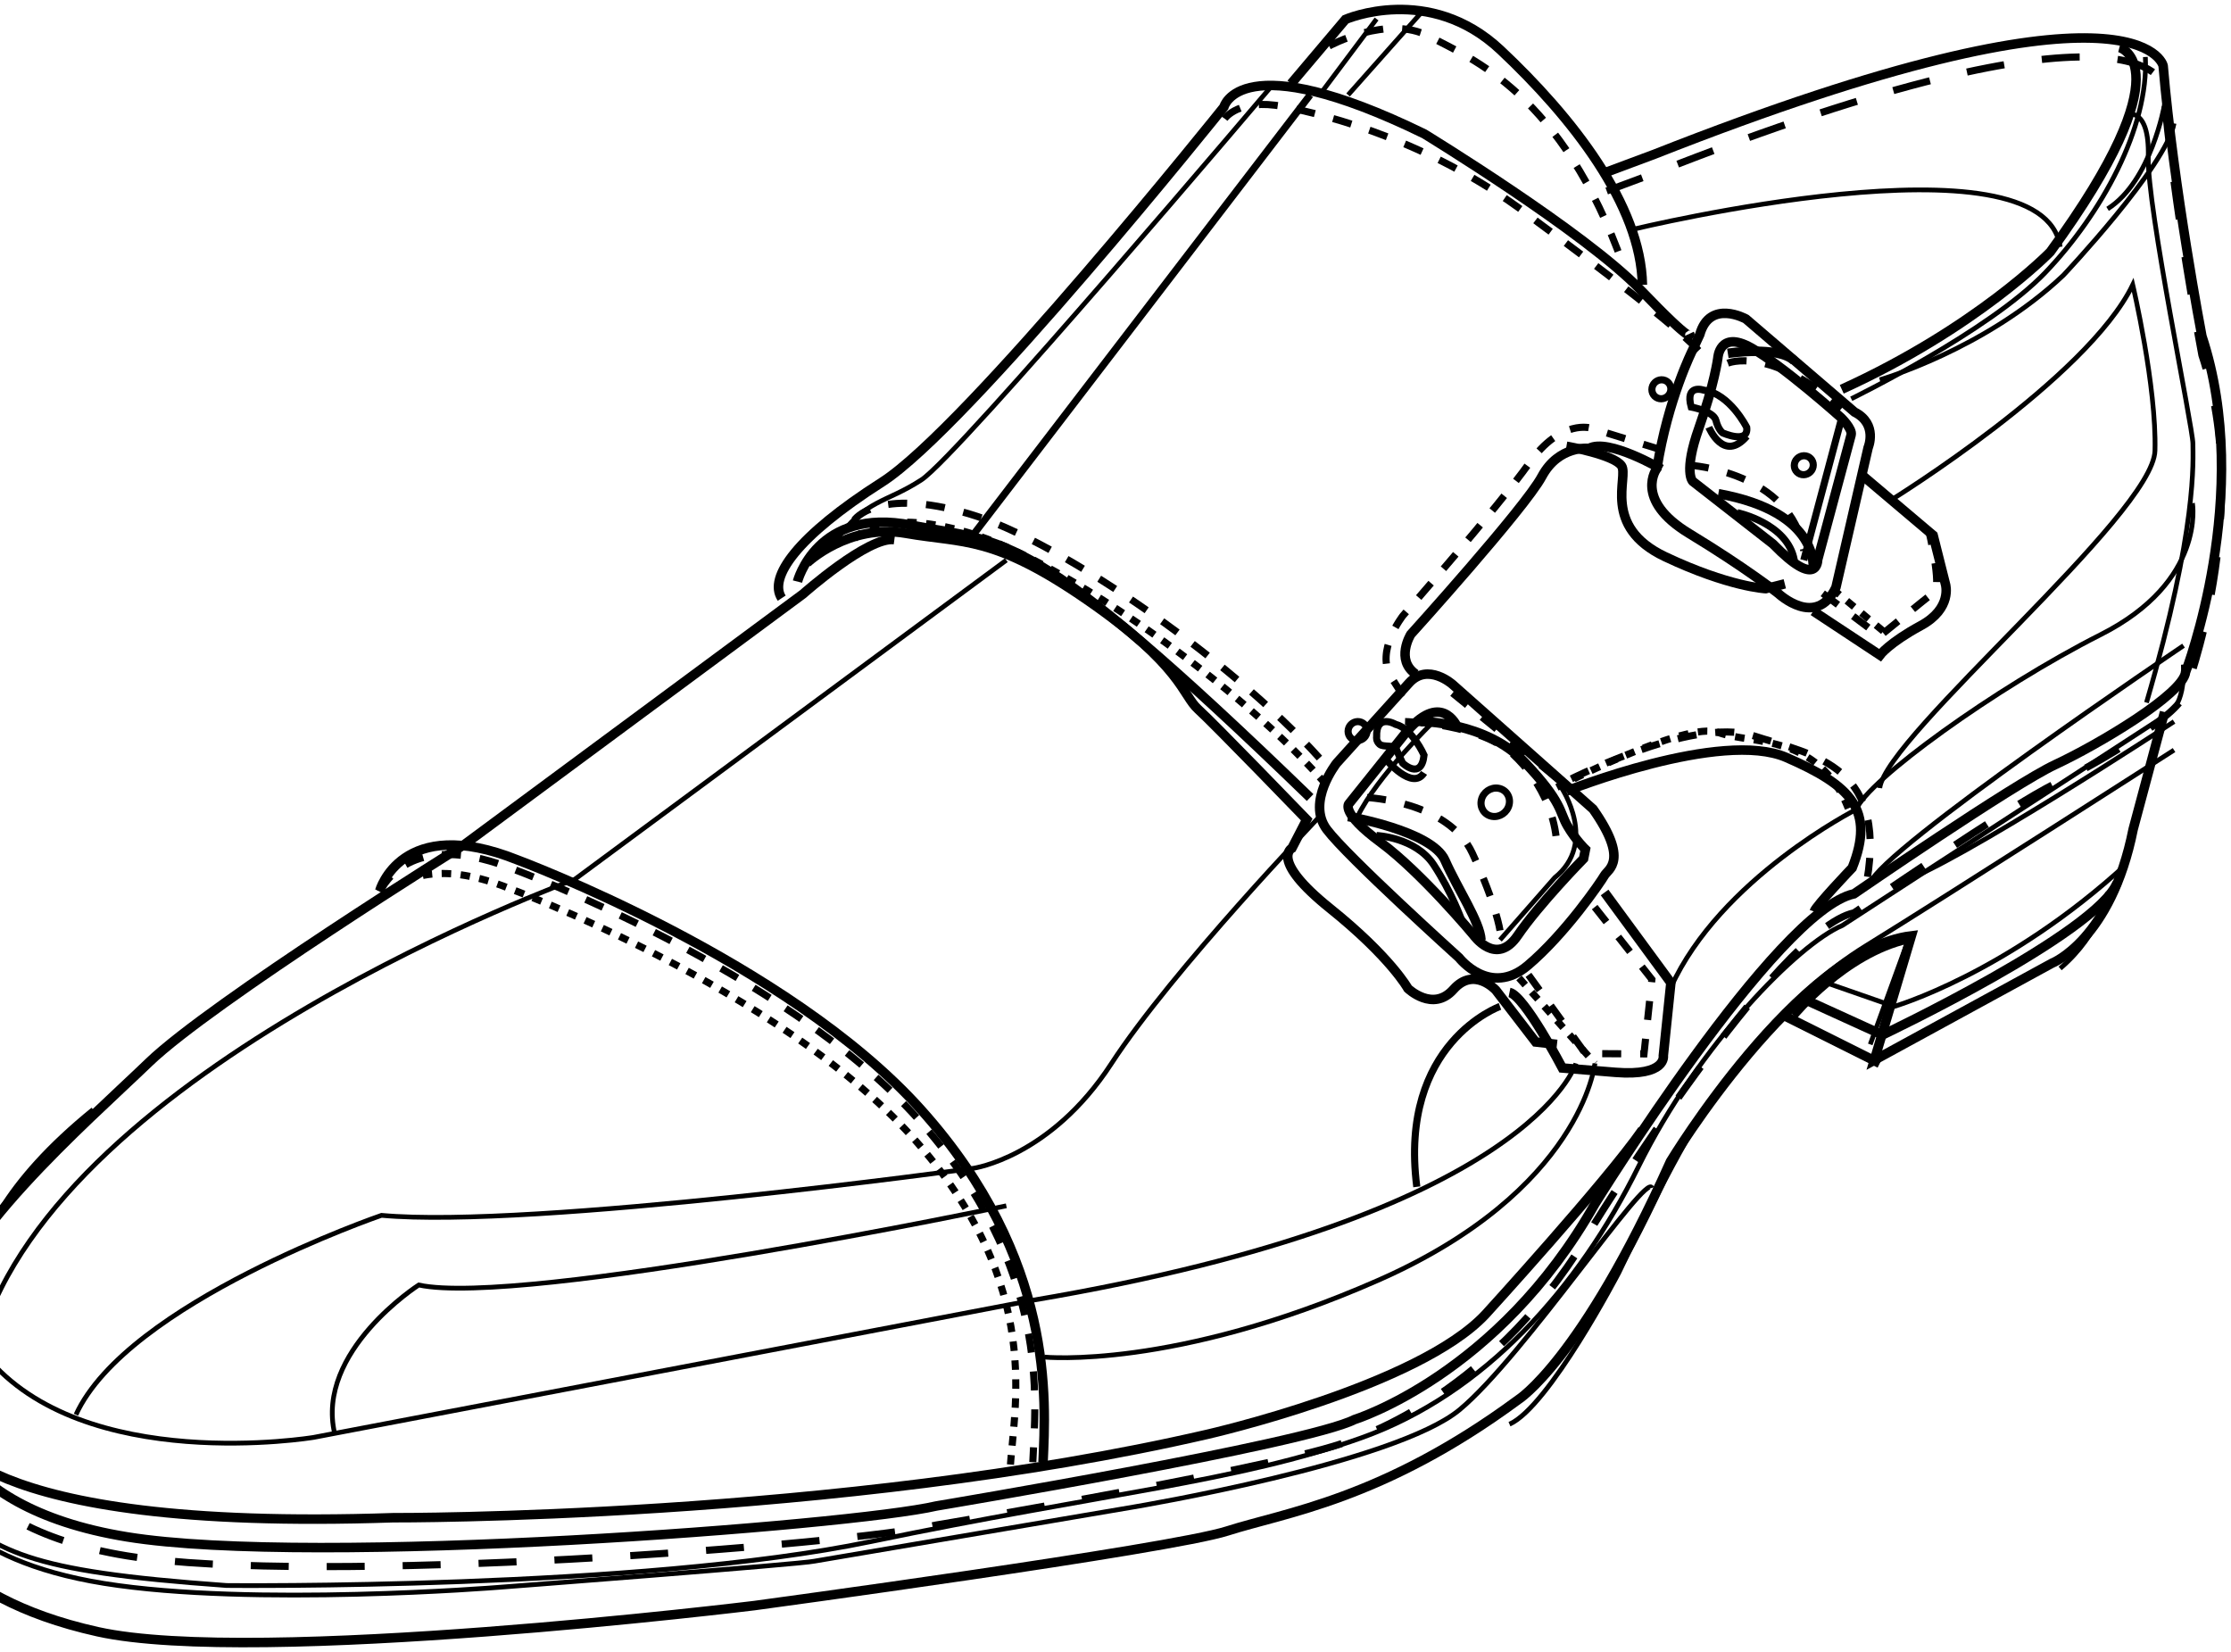 <?xml version="1.0" encoding="UTF-8"?>
<svg viewBox="0 0 235 174" version="1.1" xmlns="http://www.w3.org/2000/svg" xmlns:xlink="http://www.w3.org/1999/xlink">
    <g id="Page-1" stroke="none" stroke-width="1" fill="none" fill-rule="evenodd">
        <g id="Desktop" transform="translate(0, -10355)" stroke="#000000">
            <g id="#6" transform="translate(-117, 10106)">
                <g id="item-1" transform="translate(0, 202)">
                    <g id="monki" transform="translate(106, 48)">
                        <path d="M93.339,62 C91.91,59.843 94.921,55.501 103.891,49.788 C112.861,44.074 139.919,10.27 139.919,10.27 C139.919,10.27 141.569,3.614 161.021,13.097 C161.021,13.097 177.962,23.445 183.825,29.549 C189.688,35.653 188.972,34.148 188.972,34.148" id="Stroke-1"></path>
                        <path d="M95,60.253 C95,60.253 97.025,52.339 107.015,54.318 C117.005,56.297 119.249,54.196 149,83" id="Stroke-3"></path>
                        <path d="M207.082,49 L214.626,55.379 L215.929,60.553 C215.929,60.553 216.676,63.077 213.327,64.892 C209.978,66.708 209.02,68 209.02,68 L202,63.364" id="Stroke-5"></path>
                        <path d="M201.982,59 C201.982,59 202.881,52.957 192,51" id="Stroke-7"></path>
                        <path d="M205.984,44.811 L202.462,57.956 C202.462,57.956 202.508,61.182 197.752,56.292 L189.295,49.692 C189.295,49.692 188.307,48.726 189.947,44.096 C191.588,39.465 191.947,36.715 191.947,36.715 C191.947,36.715 192.095,33.754 195.426,35.614 C198.757,37.474 204.911,42.973 204.911,42.973 C204.911,42.973 206.155,44.171 205.984,44.811 Z" id="Stroke-9"></path>
                        <path d="M189.286,35.866 C189.286,35.866 186.679,41.035 185.536,48.317 C185.536,48.317 183.007,51.604 188.935,55.196 C194.863,58.789 198.313,61.507 198.313,61.507 C198.313,61.507 202.308,65.263 204.389,60.86 L207.777,46.151 C207.777,46.151 208.834,43.657 206.345,42.399 L194.906,32.592 C194.906,32.592 191.093,30.478 190.043,34.242 L189.286,35.866 Z" id="Stroke-11"></path>
                        <path d="M193,36.215 C193,36.215 198.32,35.381 200,37" id="Stroke-13"></path>
                        <path d="M186,48.409 C186,48.409 180.404,45.123 178.381,46.227 C178.381,46.227 175.194,45.859 173.41,49.187 C171.625,52.515 159.6,65.816 159.6,65.816 C159.6,65.816 157.945,68.502 160.132,70" id="Stroke-15"></path>
                        <path d="M176,82.318 C176,82.318 192.306,75.798 199.167,78.781 C206.027,81.765 208.514,84.333 206.1,90.404 C206.1,90.404 202.307,94.371 202.096,95" id="Stroke-17"></path>
                        <path d="M153,85 C153,85 161.827,86.496 163.2,89.596 C164.573,92.696 166.88,96.063 167,98" id="Stroke-19"></path>
                        <path d="M180.019,93 L187,102.507 L186.205,110.185 C186.205,110.185 186.605,112.373 181.165,111.944 L175.568,111.484 C175.568,111.484 171.564,103.845 170,103.528" id="Stroke-21"></path>
                        <path d="M159.423,70.932 L151.791,79.379 C151.791,79.379 148.584,83.459 150.753,86.356 C152.922,89.252 164.692,99.872 164.692,99.872 C164.692,99.872 167.937,104.051 171.914,100.697 C175.891,97.344 179.619,91.879 179.999,91.21 C180.379,90.542 182.627,89.658 178.801,84.212 L164.033,71.112 C164.033,71.112 161.408,68.735 159.423,70.932 Z" id="Stroke-23"></path>
                        <path d="M164.459,75.478 C164.459,75.478 162.76,71.637 158.946,76.339 L153.088,83.659 C153.088,83.659 152.145,84.564 156.436,87.733 C160.727,90.901 166.208,97.477 166.208,97.477 C166.208,97.477 168.591,100.863 170.86,97.537 C173.13,94.21 177.806,89.435 177.806,89.435 L178,88.457 C178,88.457 177,87.512 176.112,86.002 C175.223,84.493 175.66,83.573 171.592,79.277 C167.524,74.981 160.654,74.995 160.654,74.995" id="Stroke-25"></path>
                        <path d="M52,92.973 C53.92,91.221 57.652,89.781 64.627,92.561 C64.627,92.561 92.983,103.05 107.126,118.788 C121.269,134.525 117.667,147.567 117.393,154" id="Stroke-27" stroke-width="0.75" stroke-dasharray="1"></path>
                        <path d="M51,92.918 C52.02,90.958 55.461,86.707 65.128,90.562 C65.128,90.562 93.499,101.058 107.649,116.805 C121.799,132.552 120.064,146.563 119.79,153" id="Stroke-29" stroke-width="0.75" stroke-dasharray="2"></path>
                        <path d="M51,92.817 C51,92.817 53.256,84.669 65.504,89.568 C65.504,89.568 93.883,100.099 108.038,115.899 C122.192,131.699 121.144,146.541 120.869,153" id="Stroke-31"></path>
                        <path d="M180.239,19.119 L185.232,17.258 C236.494,-2.955 238.853,7.923 238.853,7.923 C239.943,20.74 242.936,36.408 242.936,36.408 C248.428,53.018 241.222,71.768 241.222,71.768 C240.991,74.11 231.912,79.475 227.493,81.532 C223.075,83.588 206.292,95.139 206.292,95.139 C198.104,96.904 178.998,127.803 178.998,127.803 C168.806,145.827 153.692,150.505 153.692,150.505 C148.584,153.101 109.633,159.615 109.633,159.615 C100.744,161.691 44.064,166.067 24.362,162.865 C4.66,159.663 4.221,148.099 4.221,148.099 C4.221,148.099 3.538,149.315 4.573,140.516" id="Stroke-33" stroke-width="0.75" stroke-dasharray="4"></path>
                        <path d="M180.239,17.119 L185.232,15.258 C236.494,-4.954 238.853,5.923 238.853,5.923 C239.943,18.74 242.936,34.408 242.936,34.408 C248.428,51.018 241.221,69.767 241.221,69.767 C240.991,72.111 231.911,77.475 227.493,79.531 C223.075,81.588 206.292,93.139 206.292,93.139 C198.105,94.904 178.998,125.803 178.998,125.803 C168.806,143.827 153.692,148.505 153.692,148.505 C148.584,151.101 109.633,157.614 109.633,157.614 C100.744,159.691 44.065,164.067 24.362,160.865 C4.66,157.663 4.221,146.099 4.221,146.099 C4.221,146.099 3.538,147.315 4.573,138.516 C5.608,129.718 20.081,117.262 26.673,110.907 C33.264,104.552 59.933,87.935 59.933,87.935 L95.583,61.564 C95.583,61.564 102.44,55.471 105.208,55.834" id="Stroke-35"></path>
                        <path d="M147,7.814 L152.725,1.044 C152.725,1.044 161.532,-2.802 169.059,4.269 C176.585,11.34 183.856,20.594 184,29" id="Stroke-37"></path>
                        <path d="M234.246,4 C234.246,4 241.349,5.837 226.966,25.527 C226.966,25.527 219.217,33.535 205,40" id="Stroke-39"></path>
                        <path d="M3.477,144.142 C3.477,144.142 -2.56,151.767 4.216,157.1 C10.991,162.433 13.278,164.449 34.855,165.99 C34.855,165.99 78.299,166.438 102.725,161.366 C127.151,156.295 141.454,155.065 154.41,150.434 C167.365,145.803 177.218,134.729 183.589,121.87 C189.96,109.009 200.407,98.445 205.061,96.472 L239.335,74.201 C239.335,74.201 241.193,73.488 240.983,69" id="Stroke-41" stroke-width="0.5"></path>
                        <path d="M1.271,148.507 C1.271,148.507 -0.871,155.203 0.406,156.786 C1.683,158.368 4.639,167.17 21.296,170.86 C37.953,174.549 90.461,168.106 90.461,168.106 C90.461,168.106 134.248,162.187 140.273,160.249 C146.298,158.311 156.585,156.98 170.904,146.431 C170.904,146.431 177.526,142.355 186.958,121.327 C186.958,121.327 200.462,99.004 212.33,97.565 L208.43,110.66 L227.139,100.45 C227.139,100.45 233.355,98.042 235.695,86.333 L239,74" id="Stroke-43"></path>
                        <path d="M199,106 L209,111" id="Stroke-45"></path>
                        <path d="M201,104.224 L209.291,108 C209.291,108 231.711,97.363 234,92" id="Stroke-47"></path>
                        <path d="M200,106 C200,106 205.338,99.479 212,98" id="Stroke-49" stroke-width="0.75"></path>
                        <path d="M203,102.382 L210.524,105 C210.524,105 222.422,101.552 235,90" id="Stroke-51" stroke-width="0.5"></path>
                        <path d="M233,93 C233,93 232.393,97.251 228,101" id="Stroke-53" stroke-width="0.5"></path>
                        <path d="M212,98 L208,109" id="Stroke-55" stroke-width="0.5"></path>
                        <path d="M240,75 C240,75 217.015,90.092 211,92" id="Stroke-57" stroke-width="0.5"></path>
                        <path d="M240,78 C240,78 216.15,93.306 207.572,98.595 C198.993,103.884 193.414,112.053 190.494,116.155 C187.575,120.257 181.521,133.039 181.521,133.039 C181.521,133.039 174.161,147.161 170,149" id="Stroke-59" stroke-width="0.5"></path>
                        <path d="M241,67 C241,67 209.023,88.576 208,92" id="Stroke-61" stroke-width="0.5"></path>
                        <path d="M206,41 C206,41 220.474,33.932 226.42,27.727 C232.366,21.521 237.355,12.417 236.98,5" id="Stroke-63" stroke-width="0.5"></path>
                        <path d="M239,10 C239,10 237.602,18.096 233,21" id="Stroke-65" stroke-width="0.5"></path>
                        <path d="M209,39 C209,39 220.042,35.843 228.335,27.999 C228.335,27.999 239.194,16.502 240,12" id="Stroke-67" stroke-width="0.5"></path>
                        <path d="M235,11.055 C235,11.055 237.423,10.171 237.285,15.496 C237.147,20.822 241.985,44.015 241.987,45.718 C241.989,47.421 242.488,54.562 237.098,73" id="Stroke-69" stroke-width="0.5"></path>
                        <path d="M241.94,52 C241.94,52 243.37,60.236 232.265,65.845 C221.16,71.456 207.732,81.213 206.528,84.253 C206.528,84.253 192.201,91.512 187,103" id="Stroke-71" stroke-width="0.5"></path>
                        <path d="M179,111 C179,111 177.596,124.422 156.129,133.86 C134.663,143.299 121,141.931 121,141.931" id="Stroke-73" stroke-width="0.5"></path>
                        <path d="M210.219,51.648 C210.219,51.648 230.833,38.92 235.65,29 C235.65,29 238.173,39.726 237.991,46.464 C237.809,53.203 209.725,76.445 209,82" id="Stroke-75" stroke-width="0.5"></path>
                        <path d="M177,111 C177,111 172.301,127.077 119.755,135.949 L44.026,150.393 C44.026,150.393 19.805,154.407 9.52,141.791 C9.52,141.791 1.895,131.191 20.803,115.86" id="Stroke-77" stroke-width="0.5"></path>
                        <path d="M5,149.581 C5,149.581 7.373,160.382 52.392,158.851 C52.392,158.851 99.313,159.037 138.179,150.065 C138.179,150.065 160.408,145.005 167.475,137.428 C167.475,137.428 180.143,123.544 184,118" id="Stroke-79"></path>
                        <path d="M150,85 C150,85 134.482,101.155 128.057,111.035 C121.632,120.915 113.532,122.047 113.532,122.047 C113.532,122.047 67.033,128.462 51.183,127.004 C51.183,127.004 24.423,136.179 19,148" id="Stroke-81" stroke-width="0.5"></path>
                        <path d="M117,126 C117,126 65.916,136.679 55.11,134.341 C55.11,134.341 44.214,141.319 46.255,150" id="Stroke-83" stroke-width="0.5"></path>
                        <path d="M145,8 C145,8 111.922,47.027 108.059,49.537 C104.196,52.049 102.255,51.518 99,56" id="Stroke-85" stroke-width="0.5"></path>
                        <path d="M149,9 L113,56" id="Stroke-87" stroke-width="0.75"></path>
                        <path d="M96,58.294 C96,58.294 100.371,54.108 106.436,55.174 C112.5,56.239 115.631,55.356 125.552,62.222 C135.474,69.088 135.571,72.236 137.19,73.691 C138.808,75.145 148.641,85.318 148.641,85.318 L147.085,88.327 C147.085,88.327 144.69,89.533 151.089,94.67 C157.488,99.807 159.303,103.111 159.303,103.111 C159.303,103.111 161.932,105.653 164.102,103.205 C166.272,100.758 168.566,103.292 168.566,103.292 L172.76,108.747 L175,109" id="Stroke-89"></path>
                        <path d="M156,87 C156,87 160.104,87.185 162.01,90.074 C163.915,92.962 165,96 165,96" id="Stroke-91" stroke-width="0.75"></path>
                        <path d="M175.495,82 C175.495,82 179.329,87.755 174.758,91.443 L169,98" id="Stroke-93" stroke-width="0.5"></path>
                        <path d="M162,75 C162,75 156.05,80.746 154,85" id="Stroke-95" stroke-width="0.5"></path>
                        <path d="M176,46 C176,46 181.001,46.875 181.798,48.057 C182.595,49.238 179.665,54.449 186.389,57.632 C193.113,60.815 196.988,61 196.988,61 L199,60.491" id="Stroke-97"></path>
                        <path d="M194,53 C194,53 199.297,54.105 200,58" id="Stroke-99" stroke-width="0.75"></path>
                        <path d="M205,43 L201,58" id="Stroke-101" stroke-width="0.75"></path>
                        <path d="M190.465,40.094 C190.465,40.094 188.462,39.383 189.14,41.867 C189.14,41.867 191.506,42.31 191.747,43.281 C191.988,44.252 192.446,44.59 192.446,44.59 C192.446,44.59 195.203,45.822 194.988,44.014 C194.988,44.014 193.201,40.439 190.465,40.094 Z" id="Stroke-103" stroke-width="0.75"></path>
                        <path d="M191,44 C191,44 192.551,47.784 195,44.943" id="Stroke-105" stroke-width="0.75"></path>
                        <path d="M157.994,75.285 C157.994,75.285 155.916,74.076 156.006,76.636 C156.006,76.636 155.929,77.034 156.316,77.385 C156.702,77.736 157.889,77.401 158.085,77.918 C158.281,78.434 158.747,79.378 158.747,79.378 C158.747,79.378 160.706,81.232 161,78.538 C161,78.538 159.772,75.727 157.994,75.285 Z" id="Stroke-107" stroke-width="0.75"></path>
                        <path d="M157,79 C157,79 159.774,82.327 161,80.399" id="Stroke-109" stroke-width="0.75"></path>
                        <path d="M169,105 C169,105 158.288,108.835 160.237,124" id="Stroke-111" stroke-width="0.75"></path>
                        <path d="M4,156.157 C4,156.157 6.411,163.281 21.977,165.774 C37.544,168.267 63.474,166.187 63.474,166.187 C63.474,166.187 95.496,163.735 96.782,163.428 L130.441,157.715 C130.441,157.715 157.976,153.113 164.759,147.466 C171.542,141.819 184.443,122.354 185,124.112" id="Stroke-113" stroke-width="0.5"></path>
                        <path d="M117,58 L71.515,91.632 C71.515,91.632 17.537,111.279 9,140" id="Stroke-115" stroke-width="0.5"></path>
                        <path d="M156,1 L150,9" id="Stroke-117" stroke-width="0.5"></path>
                        <path d="M161,0 L153,9" id="Stroke-119" stroke-width="0.5"></path>
                        <path d="M151,3.842 C151,3.842 157.135,0.493 161.539,2.827 C165.943,5.161 175.547,8.819 182,27" id="Stroke-121" stroke-width="0.75" stroke-dasharray="2"></path>
                        <path d="M140,11.497 C140,11.497 141.479,9.321 146.145,10.216 C150.812,11.112 162.237,13.936 172.984,22.403 C172.984,22.403 187.041,32.705 190,36" id="Stroke-123" stroke-width="0.75" stroke-dasharray="2"></path>
                        <path d="M193,37.25 C193,37.25 197.357,35.355 205,42" id="Stroke-125" stroke-width="0.75" stroke-dasharray="2"></path>
                        <path d="M189,48 C189,48 199.682,48.676 201,57" id="Stroke-127" stroke-width="0.75" stroke-dasharray="2"></path>
                        <path d="M154.978,76.179 C154.865,76.722 154.335,77.082 153.795,76.984 C153.254,76.885 152.908,76.365 153.022,75.821 C153.135,75.278 153.665,74.918 154.205,75.016 C154.746,75.115 155.092,75.635 154.978,76.179 Z" id="Stroke-129" stroke-width="0.75"></path>
                        <path d="M201.978,48.179 C201.865,48.722 201.335,49.082 200.794,48.984 C200.254,48.885 199.908,48.365 200.021,47.821 C200.135,47.278 200.665,46.918 201.205,47.016 C201.746,47.115 202.092,47.635 201.978,48.179 Z" id="Stroke-131" stroke-width="0.75"></path>
                        <path d="M186.978,40.179 C186.865,40.722 186.335,41.082 185.794,40.984 C185.254,40.885 184.908,40.365 185.021,39.821 C185.135,39.278 185.665,38.918 186.205,39.016 C186.746,39.115 187.092,39.635 186.978,40.179 Z" id="Stroke-133" stroke-width="0.75"></path>
                        <path d="M169.962,83.747 C169.778,84.564 168.974,85.116 168.166,84.979 C167.359,84.843 166.854,84.07 167.038,83.253 C167.222,82.436 168.026,81.884 168.834,82.021 C169.641,82.157 170.146,82.93 169.962,83.747 Z" id="Stroke-135" stroke-width="0.75"></path>
                        <path d="M203,61.493 L209.003,66 C209.003,66 213.932,61.976 214.742,61.36 C215.552,60.744 214.194,55 214.194,55" id="Stroke-137" stroke-width="0.75" stroke-dasharray="2"></path>
                        <path d="M186,46.38 L178.638,44.103 C178.638,44.103 175.451,43.033 172.074,47.787 C168.697,52.541 158.785,63.834 158.785,63.834 C158.785,63.834 155.811,67.587 157.541,70.333 C159.27,73.079 158.46,71.604 158.46,71.604" id="Stroke-139" stroke-width="0.75" stroke-dasharray="2"></path>
                        <path d="M164,72 L175.62,81.475 C175.62,81.475 189.148,74.382 195.669,76.483 C202.19,78.584 210.261,79.61 207.411,93" id="Stroke-141" stroke-width="0.75" stroke-dasharray="2"></path>
                        <path d="M175,81.926 C175,81.926 188.556,74.86 192.037,76.16 C195.519,77.46 203.036,76.097 206,85" id="Stroke-143" stroke-width="0.75" stroke-dasharray="1"></path>
                        <path d="M204,61 L210,66" id="Stroke-145" stroke-width="0.75" stroke-dasharray="1"></path>
                        <path d="M155,83 C155,83 163.55,83.392 166.086,88.855 C168.622,94.317 169,97 169,97" id="Stroke-147" stroke-width="0.75" stroke-dasharray="2"></path>
                        <path d="M159,75 C159,75 167.341,75.179 170.709,78.78 C170.709,78.78 175.202,82.87 174.993,89" id="Stroke-149" stroke-width="0.75" stroke-dasharray="2"></path>
                        <polyline id="Stroke-151" stroke-width="0.75" stroke-dasharray="2" points="172 101.675 178.002 109.965 184.168 110 185 102.155 178.547 94"></polyline>
                        <path d="M171,102 L179,111" id="Stroke-153" stroke-width="0.75" stroke-dasharray="1"></path>
                        <path d="M101,53.764 C101,53.764 103.355,50.281 113.028,53.104 C122.7,55.927 141.89,69.26 151,80" id="Stroke-155" stroke-width="0.75" stroke-dasharray="2"></path>
                        <path d="M101,55.765 C101,55.765 103.355,52.28 113.027,55.104 C122.7,57.927 141.89,71.26 151,82" id="Stroke-157" stroke-width="0.75" stroke-dasharray="1"></path>
                        <path d="M183,23.155 C183,23.155 226.26,12.676 228,25" id="Stroke-159" stroke-width="0.5"></path>
                    </g>
                </g>
            </g>
        </g>
    </g>
</svg>
